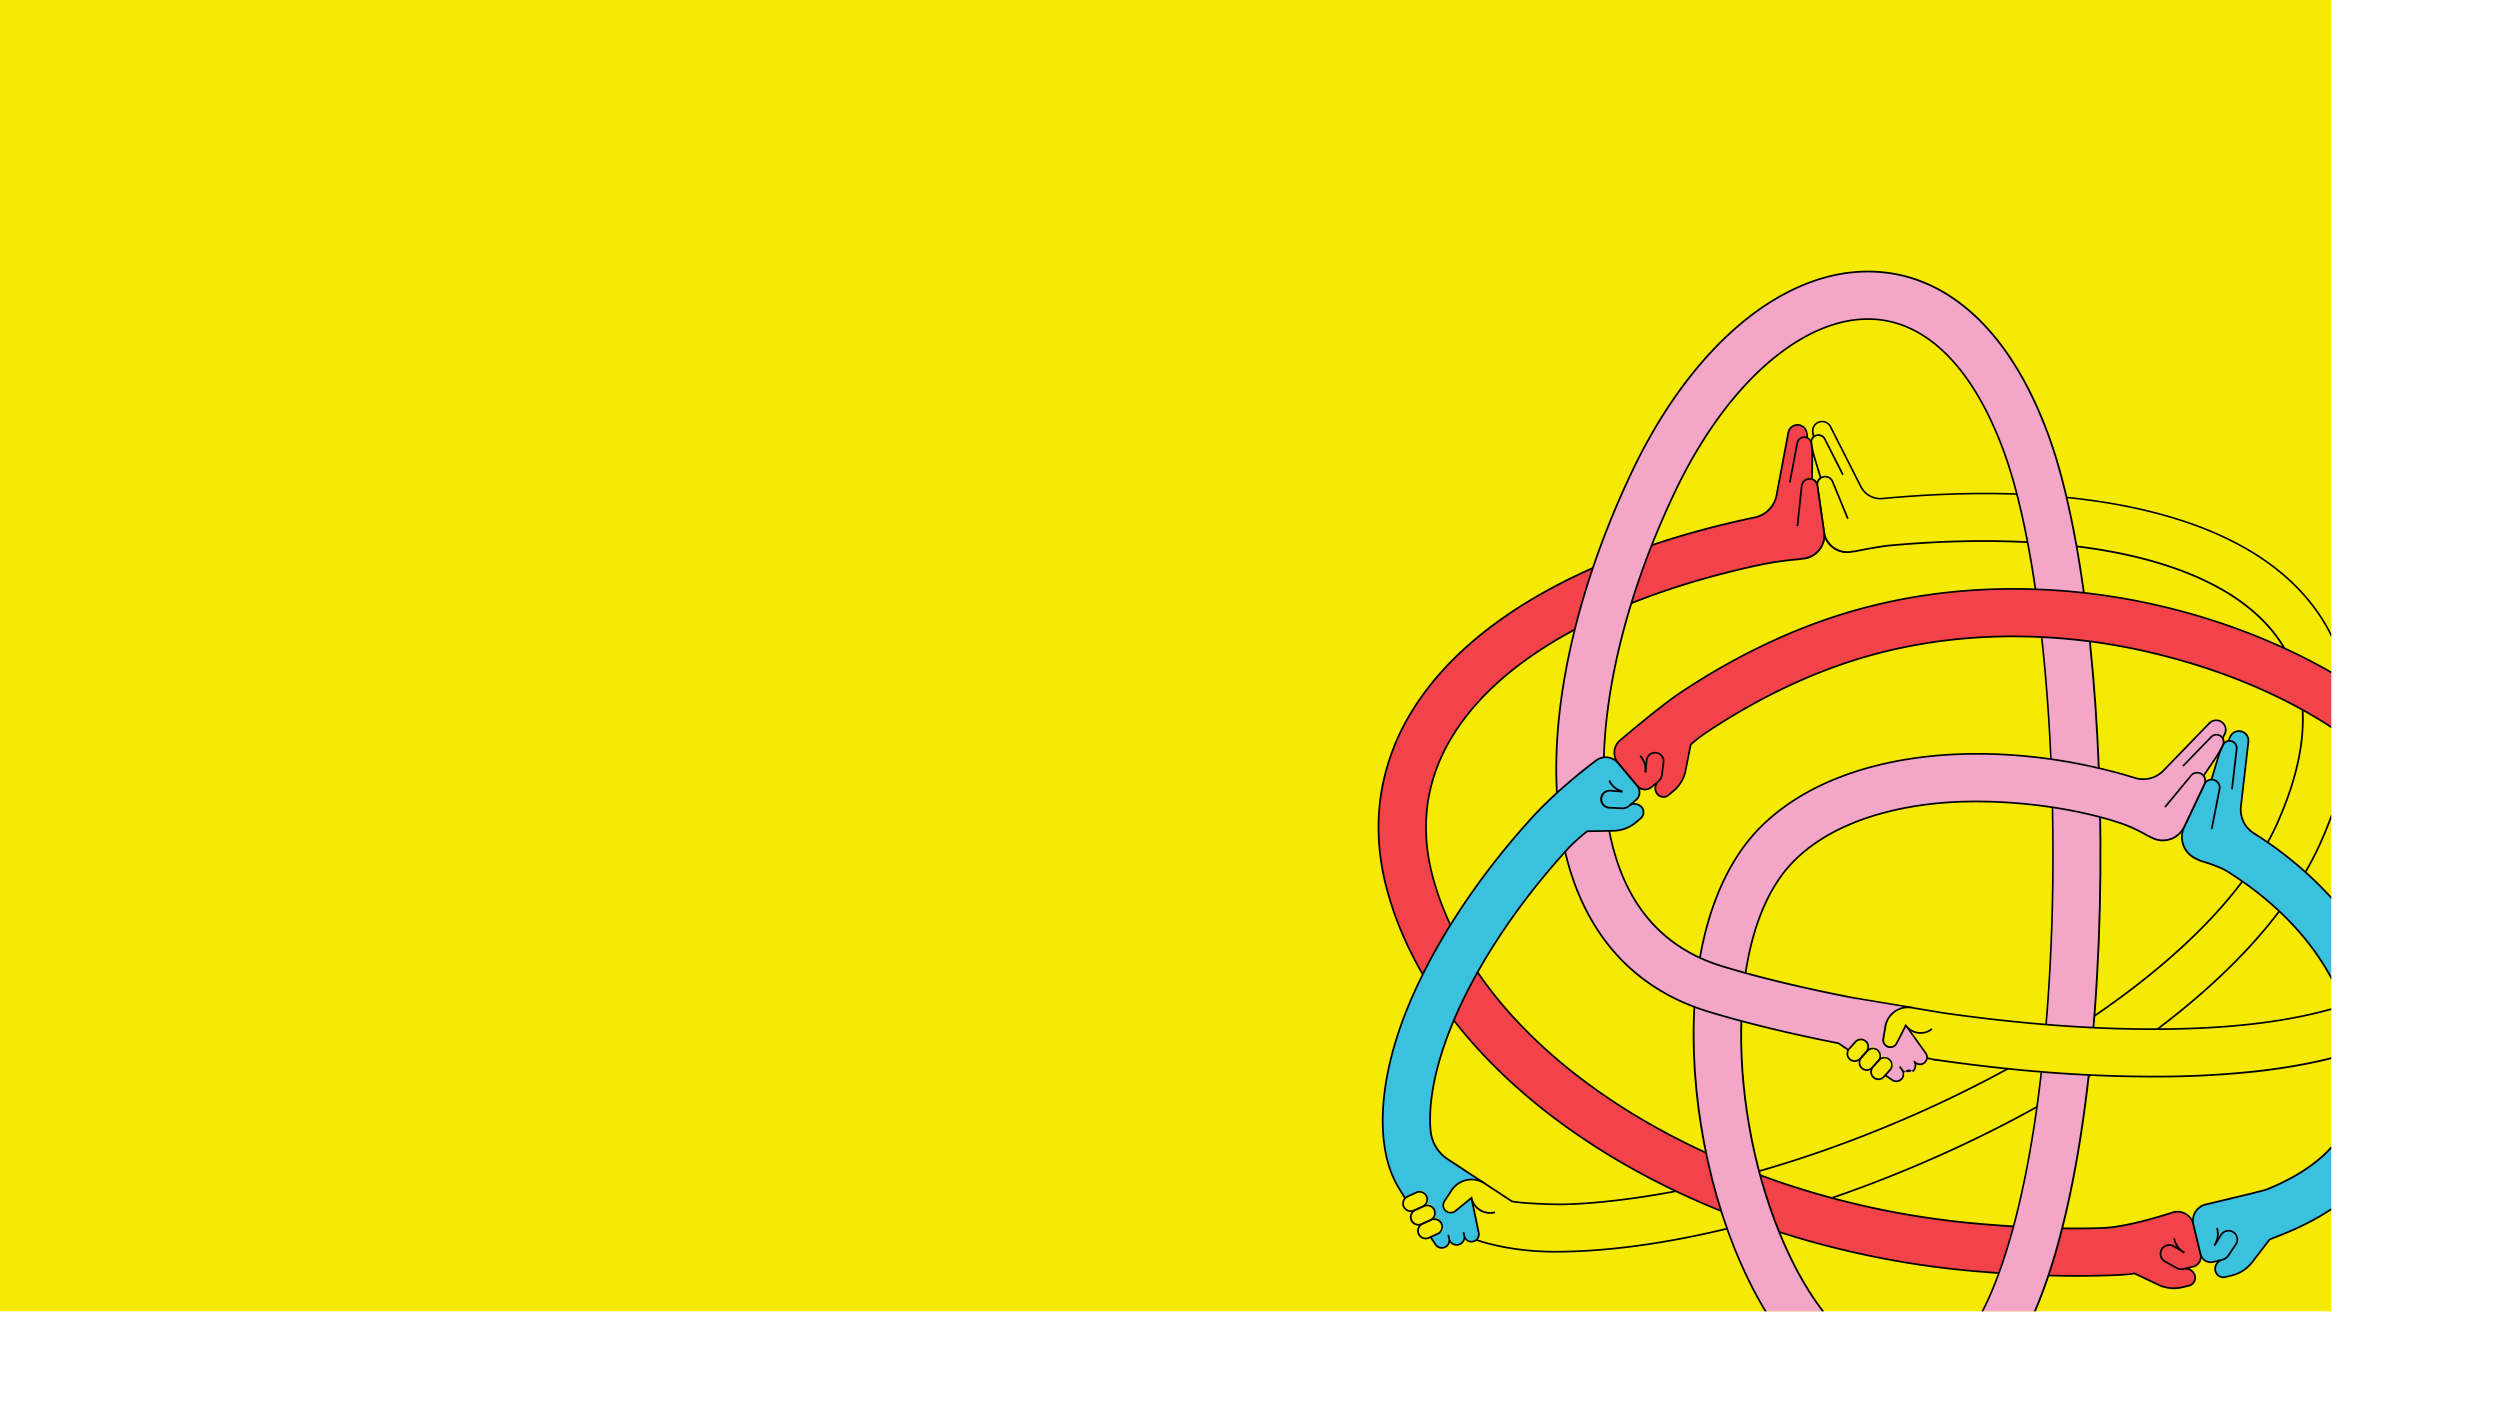 <svg xmlns="http://www.w3.org/2000/svg" xmlns:xlink="http://www.w3.org/1999/xlink" viewBox="0 0 2059 1167"><defs><style>.cls-1{fill:none;}.cls-2{fill:#f6e904;}.cls-3{clip-path:url(#clip-path);}.cls-4{fill:#f14349;}.cls-5{fill:#3ac1de;}.cls-6{fill:#f3a6c8;}</style><clipPath id="clip-path"><rect class="cls-1" width="1920" height="1080"/></clipPath></defs><title>landing_page</title><g id="Camada_2" data-name="Camada 2"><g id="Camada_1-2" data-name="Camada 1"><rect class="cls-2" width="1920" height="1080"/><g class="cls-3"><path class="cls-2" d="M1278.73,991.83c27.09.74,75.73-4.74,120.37-14.65,62.9-13.95,130.1-37,194.35-66.69,66.74-30.83,127.43-67.59,175.51-106.31,52.25-42.08,88.23-84.78,106.94-126.94,27.65-62.3,27.64-113.42,0-151.92-10.78-15-25.92-28.23-45-39.28-19.52-11.32-43.24-20.44-70.51-27.11-55.66-13.6-126.89-16.89-206-9.5-14.33,2-25.87,4.47-25.87,4.47l-4.43.59a19.32,19.32,0,0,1-21.84-16.38L1496.8,400a6.53,6.53,0,0,1,2.73-6.27,6.36,6.36,0,0,1,2.13-1h0a6.46,6.46,0,0,1,2.58-.13l-9.19-28a50.05,50.05,0,0,1-2-8.63h0a7.72,7.72,0,0,1,6.56-8.74h0a7.72,7.72,0,0,1,8,4.15l25,49.33a18.1,18.1,0,0,0,17.92,9.82l.24,0c84.56-7.9,158.21-4.38,218.91,10.46,63.89,15.62,110.31,43.05,138,81.55,17.85,24.84,27.27,53.68,28,85.73s-7.35,67.35-24,104.88c-21.25,47.89-61,95.51-118.15,141.53-50.54,40.69-114,79.2-183.64,111.35-66.75,30.83-136.7,54.82-202.28,69.37-46.5,10.32-89.56,15.55-127.07,15.55-39.06,0-64.53-9.74-64.53-9.74l-11.23-37.42,8.09-5.21,32.25,10.87S1251.64,991.08,1278.73,991.83Z"/><path d="M1280.5,1031.63c-38.74,0-64.54-9.68-64.79-9.78l-.33-.13-11.49-38.29,8.84-5.69,32.58,11s6.84,1.65,33.44,2.39c28.42.78,77.85-5.24,120.19-14.63,62.85-13.94,130-37,194.21-66.65,66.68-30.8,127.32-67.53,175.36-106.21,52.16-42,88.07-84.62,106.73-126.67,27.54-62.06,27.55-112.93,0-151.21-10.73-14.92-25.79-28.07-44.77-39.08-19.46-11.28-43.12-20.37-70.32-27-55.59-13.59-126.74-16.87-205.75-9.49-14.1,2-25.66,4.43-25.77,4.46l-4.49.59a20,20,0,0,1-22.65-17l-5.45-38.12a7.26,7.26,0,0,1,5.39-8,8,8,0,0,1,1.74-.22l-8.86-27a51.68,51.68,0,0,1-2-8.75,8.46,8.46,0,0,1,15.91-5l25,49.33a17.25,17.25,0,0,0,17.2,9.43l.24,0c84.65-7.91,158.38-4.38,219.15,10.47,64.06,15.66,110.62,43.2,138.39,81.83,17.94,25,27.4,53.95,28.14,86.15S1929,655.78,1912.3,693.4c-21.3,48-61.12,95.71-118.36,141.8-50.58,40.73-114.13,79.27-183.78,111.45-66.8,30.85-136.8,54.86-202.43,69.42C1361.18,1026.4,1318.37,1031.63,1280.5,1031.63Zm-63.94-11c3.11,1.12,27.84,9.57,63.94,9.57,37.77,0,80.46-5.23,126.91-15.53,65.54-14.54,135.43-38.51,202.14-69.33,69.54-32.12,133-70.6,183.49-111.26,57-45.94,96.73-93.47,117.94-141.26,16.61-37.42,24.66-72.6,23.93-104.56s-10.1-60.61-27.87-85.33c-27.56-38.35-73.84-65.69-137.56-81.27-60.61-14.82-134.18-18.33-218.66-10.44l-.24,0A18.73,18.73,0,0,1,1531.94,401l-25-49.33a7,7,0,0,0-13.19,4.16,49.83,49.83,0,0,0,2,8.51l9.56,29.15-1.17-.17a5.84,5.84,0,0,0-4.19,1,5.79,5.79,0,0,0-2.42,5.58L1503,438a18.6,18.6,0,0,0,21,15.77l4.44-.59c.06,0,11.67-2.49,25.86-4.47,79.2-7.4,150.51-4.1,206.25,9.52,27.34,6.68,51.12,15.83,70.7,27.18,19.16,11.11,34.38,24.39,45.22,39.49,27.83,38.72,27.86,90.08.1,152.64-18.76,42.26-54.8,85.06-107.14,127.2-48.13,38.76-108.87,75.55-175.66,106.4-64.3,29.71-131.56,52.79-194.5,66.75-42.45,9.42-92,15.45-120.55,14.66-26.86-.74-33.54-2.37-33.81-2.44l-32-10.77-7.34,4.72Z"/><path class="cls-4" d="M1798.58,1045.11l-.22.05a7.75,7.75,0,0,1,9.39,5.72h0a6.67,6.67,0,0,1-4.94,8l-5.35,1.28a30.09,30.09,0,0,1-19.94-2.1l-19.54-9.32a101.33,101.33,0,0,1-11.66,1.21q-17.25.82-35.61.83c-28.19,0-58.2-1.47-89.65-4.39-111.5-10.35-220.59-46.64-307.17-102.17-43.48-27.88-80.19-59.75-109.11-94.71-30.39-36.74-51.38-76-62.38-116.6-7.09-26.21-8.85-52.18-5.22-77.18A184.19,184.19,0,0,1,1163,585.69c45.61-74.37,145.87-131,282.31-159.54l.27-.06a23,23,0,0,0,17.64-18.23l9.65-51.53a7.73,7.73,0,0,1,6.5-6.23h0a7.73,7.73,0,0,1,8.75,6.56h0a50.2,50.2,0,0,1,.48,8.84l-1,29.49a6.39,6.39,0,0,1,2.51-.6h0a6.62,6.62,0,0,1,2.32.33,6.52,6.52,0,0,1,4.37,5.26l5.45,38.12A19.3,19.3,0,0,1,1485.87,460l-4.41.68s-13.27,1-28.19,3.8c-63.09,13.18-117.63,32.44-162.08,57.22-43.43,24.2-75.36,52.63-94.9,84.48-22,35.82-27.39,75-16.14,116.61,9.53,35.2,28,69.49,54.76,101.89,26.34,31.85,60,61,100.09,86.72,81.42,52.22,184.29,86.37,289.68,96.16,38.28,3.55,74.24,5.06,107.1,3.92,22-.77,58.39-13.09,58.39-13.09a13.54,13.54,0,0,1,16.32,10l5.91,24.67a8.53,8.53,0,0,1-6.31,10.29l-7.51,1.8a8.54,8.54,0,0,1-6.18-.87L1783,1039a7.22,7.22,0,0,1-2.47-10.28h0a7.22,7.22,0,0,1,9.76-2.19l8.66,5.24"/><path d="M1790.48,1061.76a30.75,30.75,0,0,1-13.27-3l-19.33-9.21a111.43,111.43,0,0,1-11.51,1.17c-11.47.56-23.46.83-35.66.83-28.17,0-58.36-1.47-89.72-4.39-111.61-10.36-220.81-46.69-307.5-102.28C1270,917,1233.19,885,1204.22,850c-30.45-36.82-51.49-76.14-62.51-116.87-7.13-26.31-8.89-52.37-5.25-77.48a185,185,0,0,1,25.88-70.36c45.72-74.54,146.15-131.31,282.78-159.87l.26-.06a22.28,22.28,0,0,0,17.08-17.65l9.66-51.53a8.45,8.45,0,0,1,16.68.36,51.74,51.74,0,0,1,.49,9l-.94,28.42a7.72,7.72,0,0,1,1.73-.28,7.27,7.27,0,0,1,7.44,6.22L1503,438a20,20,0,0,1-17,22.67l-4.41.67c-.19,0-13.46,1-28.17,3.8-63,13.17-117.47,32.39-161.86,57.14-43.32,24.14-75.15,52.48-94.63,84.23-21.86,35.64-27.26,74.68-16.06,116,9.5,35.1,27.88,69.29,54.62,101.62,26.29,31.79,59.91,60.92,99.92,86.58,81.32,52.15,184.08,86.26,289.36,96,39.72,3.69,75.72,5,107,3.92,21.68-.75,57.82-12.92,58.18-13a14.3,14.3,0,0,1,17.26,10.53l5.91,24.66a9.27,9.27,0,0,1-6.85,11.16l-3.08.74a8.7,8.7,0,0,1,1.44.7,8.43,8.43,0,0,1,3.83,5.27,7.4,7.4,0,0,1-5.47,8.91l-5.35,1.28A30.32,30.32,0,0,1,1790.48,1061.76Zm-32.4-13.72,19.75,9.42a29.45,29.45,0,0,0,19.47,2l5.35-1.29a5.94,5.94,0,0,0,4.39-7.17,7,7,0,0,0-8.25-5.25h0a9.21,9.21,0,0,1-6.7-.94l-9.36-5.27a7.93,7.93,0,0,1-2.72-11.31,7.91,7.91,0,0,1,10.73-2.41l8.66,5.24-.75,1.24-8.66-5.24a6.48,6.48,0,0,0-8.78,2,6.5,6.5,0,0,0,2.23,9.25l9.36,5.27a7.73,7.73,0,0,0,5.43.84h0l.29-.06,7.44-1.79a7.82,7.82,0,0,0,5.78-9.41l-5.91-24.67a12.83,12.83,0,0,0-15.45-9.47c-.3.1-36.64,12.34-58.53,13.1-31.35,1.09-67.42-.23-107.2-3.92-105.5-9.8-208.49-44-290-96.27-40.14-25.74-73.87-55-100.26-86.86-26.87-32.49-45.34-66.87-54.9-102.17-11.3-41.76-5.85-81.19,16.23-117.17,19.6-32,51.62-60.48,95.15-84.75,44.53-24.81,99.13-44.09,162.29-57.29,14.81-2.78,28.15-3.8,28.28-3.81l4.36-.68a18.57,18.57,0,0,0,15.78-21l-5.45-38.12a5.75,5.75,0,0,0-3.89-4.67,6,6,0,0,0-2.06-.3,5.76,5.76,0,0,0-2.24.54l-1.07.49,1-30.67a49.74,49.74,0,0,0-.47-8.71,7,7,0,0,0-13.83-.31L1463.89,408a23.74,23.74,0,0,1-18.19,18.81l-.28.06c-136.24,28.47-236.33,85-281.84,159.21a183.3,183.3,0,0,0-25.68,69.81c-3.62,24.91-1.87,50.78,5.2,76.89,11,40.53,31.91,79.67,62.24,116.33,28.87,34.9,65.52,66.72,108.94,94.56,86.49,55.47,195.46,91.72,306.85,102.06,31.31,2.91,61.45,4.39,89.58,4.39,12.18,0,24.15-.28,35.58-.83a100.88,100.88,0,0,0,11.56-1.2Z"/><polyline class="cls-2" points="1595.15 872.93 1587.22 871.53 1562.25 844.73 1567.33 837.04 1591.41 841.04"/><polygon points="1595.02 873.64 1586.86 872.2 1561.33 844.81 1566.98 836.25 1591.53 840.33 1591.29 841.76 1567.67 837.83 1563.17 844.65 1587.59 870.86 1595.27 872.22 1595.02 873.64"/><line class="cls-5" x1="2006.13" y1="620.18" x2="1998.29" y2="612.26"/><rect x="2001.49" y="610.65" width="1.45" height="11.14" transform="translate(145.01 1585.45) rotate(-44.67)"/><path class="cls-4" d="M1790.62,1019.87s.48,7.09,8.37,11.87"/><path d="M1798.61,1032.36c-8.12-4.92-8.69-12.14-8.71-12.44l1.44-.1c0,.07.57,6.79,8,11.3Z"/><path class="cls-5" d="M1834.39,717.66c46.45,29.24,79.44,67,95.39,109.15,28.48,75.32,8.34,124-63.4,153l-12.39,3.2-37.48,9a13.54,13.54,0,0,0-10,16.32l5.91,24.67a8.54,8.54,0,0,0,10.29,6.31l7.73-1.86a7.77,7.77,0,0,0-5.77,9.37h0a6.67,6.67,0,0,0,8,4.93l5.35-1.28a30.16,30.16,0,0,0,16.83-10.91l14.33-18.74,11.88-4.75c46.3-18.77,77-46.19,91.17-81.5,13.71-34.1,11.73-75-5.9-121.61-26.64-69-84.47-110.85-109.95-126.6a23,23,0,0,1-10.76-22.2l6.15-53.35a7.83,7.83,0,0,0-4.42-8h0a7.83,7.83,0,0,0-10.41,3.72h0a51.67,51.67,0,0,0-3.11,8.4l-16.42,59.91"/><path d="M1831.14,1052.68a7.43,7.43,0,0,1-7.2-5.68,8.45,8.45,0,0,1,1-6.43,8.69,8.69,0,0,1,1-1.27l-3.08.73a9.26,9.26,0,0,1-11.16-6.84l-5.91-24.67a14.28,14.28,0,0,1,10.55-17.19l37.48-9,12.38-3.21c71.2-28.87,91.22-77.2,62.9-152.07-15.9-42-48.78-79.64-95.1-108.8l.77-1.22c46.59,29.32,79.68,67.19,95.68,109.51,28.66,75.77,8.39,124.69-63.79,154l-12.49,3.23-37.5,9a12.82,12.82,0,0,0-9.47,15.45l5.91,24.66a7.82,7.82,0,0,0,9.41,5.78l7.65-1.84.09,0,.33,1.41h0l-.06,0a7,7,0,0,0-5.17,8.47,6,6,0,0,0,7.17,4.4l5.35-1.29a29.47,29.47,0,0,0,16.43-10.64l14.44-18.9,12.07-4.83c46.1-18.69,76.65-46,90.77-81.09,13.64-33.92,11.66-74.66-5.9-121.09C1938.91,743.94,1880.07,701.87,1856,687a23.82,23.82,0,0,1-11.1-22.89l6.15-53.35a7.09,7.09,0,0,0-13.45-3.85,50.8,50.8,0,0,0-3.07,8.28l-16.42,59.91-1.4-.38,16.42-59.91a51.56,51.56,0,0,1,3.16-8.52,8.54,8.54,0,0,1,11.37-4.06,8.54,8.54,0,0,1,4.83,8.7l-6.15,53.35a22.37,22.37,0,0,0,10.42,21.49c24.18,15,83.32,57.25,110.25,127,17.69,46.78,19.67,87.87,5.89,122.14-14.27,35.49-45.08,63-91.57,81.9l-11.7,4.68L1855.44,1040a30.88,30.88,0,0,1-17.23,11.17l-5.35,1.28A7.29,7.29,0,0,1,1831.14,1052.68Z"/><path class="cls-5" d="M1838.3,650.06l3.83-33.27a5.94,5.94,0,0,0-3.36-6h0a5.94,5.94,0,0,0-7.91,2.83h0a80.14,80.14,0,0,0-4.4,11.48l-20.11,67.32"/><path d="M1807.05,692.57l-1.39-.41,20.1-67.32a82.77,82.77,0,0,1,4.44-11.58,6.67,6.67,0,0,1,12.65,3.62L1839,650.14l-1.44-.16,3.83-33.27a5.22,5.22,0,0,0-9.9-2.83,80.67,80.67,0,0,0-4.36,11.38Z"/><path class="cls-5" d="M1821.54,682.86l6.47-32.94a6.6,6.6,0,0,0-4.29-7.49h0a6.59,6.59,0,0,0-8.14,3.4L1798.92,681a19.52,19.52,0,0,0,9.28,26l4.09,1.94s15.17,4.36,22.1,8.72"/><path d="M1834,718.27c-6.76-4.25-21.76-8.59-21.91-8.64l-.11,0-4.09-1.93a20.28,20.28,0,0,1-9.63-27l16.67-35.18a7.32,7.32,0,0,1,13.79,4.54L1822.25,683l-1.42-.28,6.47-32.94a5.87,5.87,0,0,0-11.07-3.64l-16.66,35.18a18.83,18.83,0,0,0,8.94,25l4,1.91c1.17.34,15.43,4.51,22.22,8.79Z"/><path class="cls-5" d="M1825.86,1011.43s2.79,6.54-2.08,14.37"/><path d="M1824.4,1026.18l-1.23-.76c4.59-7.4,2-13.65,2-13.71l1.33-.57C1826.65,1011.42,1829.41,1018.12,1824.4,1026.18Z"/><path class="cls-5" d="M1830.2,1037.53a8.52,8.52,0,0,0,5.12-3.57l6-8.94a7.23,7.23,0,0,0-2.45-10.29h0a7.22,7.22,0,0,0-9.69,2.47l-5.35,8.6"/><path d="M1830.37,1038.23l-.34-1.4a7.78,7.78,0,0,0,4.69-3.27l6-8.94a6.5,6.5,0,1,0-10.93-7l-5.34,8.59-1.23-.76,5.34-8.6a7.95,7.95,0,1,1,13.36,8.6l-5.95,8.94A9.21,9.21,0,0,1,1830.37,1038.23Z"/><path class="cls-2" d="M1517.85,391.09l-15-29.54a5.88,5.88,0,0,0-6.08-3.16h0a5.88,5.88,0,0,0-5,6.65h0a78.85,78.85,0,0,0,2.63,11.87l20.14,66.51"/><path d="M1513.89,443.63l-20.14-66.51a80.61,80.61,0,0,1-2.66-12,6.6,6.6,0,0,1,12.42-3.92l15,29.54-1.29.65-15-29.54a5.16,5.16,0,0,0-9.7,3.07,80.46,80.46,0,0,0,2.61,11.76l20.15,66.51Z"/><path class="cls-2" d="M1521.92,427.29l-12.63-30.7a6.52,6.52,0,0,0-5-4,6.46,6.46,0,0,0-2.58.13h0a6.36,6.36,0,0,0-2.13,1,6.53,6.53,0,0,0-2.73,6.27l5.45,38.12a19.32,19.32,0,0,0,21.84,16.38"/><path d="M1521.35,455.41a20.05,20.05,0,0,1-19.81-17.2l-5.45-38.12a7.26,7.26,0,0,1,5.39-8,7.28,7.28,0,0,1,8.48,4.27L1522.59,427l-1.34.55-12.63-30.71a5.81,5.81,0,0,0-4.49-3.52,5.84,5.84,0,0,0-4.19,1,5.79,5.79,0,0,0-2.42,5.58L1503,438a18.6,18.6,0,0,0,21,15.77l.21,1.43A19.73,19.73,0,0,1,1521.35,455.41Z"/><path class="cls-4" d="M1474.1,397.34l6.11-32.55a5.9,5.9,0,0,1,5-4.74h0a5.88,5.88,0,0,1,6.65,5h0a80.69,80.69,0,0,1,.8,12.13l-.71,69.49"/><path d="M1492.63,446.67h-1.45l.7-69.49a79.37,79.37,0,0,0-.79-12,5.16,5.16,0,0,0-5.83-4.37,5.15,5.15,0,0,0-4.34,4.15l-6.11,32.55-1.42-.26,6.11-32.56a6.6,6.6,0,0,1,13,.29,80.85,80.85,0,0,1,.81,12.24Z"/><path class="cls-4" d="M1485.87,460a19.3,19.3,0,0,0,16.38-21.84L1496.8,400a6.52,6.52,0,0,0-4.37-5.26,6.62,6.62,0,0,0-2.32-.33h0a6.39,6.39,0,0,0-2.51.6,6.53,6.53,0,0,0-3.74,5.22l-3.52,33"/><path d="M1486,460.67l-.21-1.44a18.57,18.57,0,0,0,15.77-21l-5.45-38.12a5.75,5.75,0,0,0-3.89-4.67,6,6,0,0,0-2.06-.3,5.76,5.76,0,0,0-2.24.54,5.84,5.84,0,0,0-3.32,4.64l-3.52,33-1.44-.15,3.52-33a7.25,7.25,0,0,1,14.38-.26L1503,438a20,20,0,0,1-17,22.67Z"/><path class="cls-6" d="M1721.16,528.34q-1.14-10.86-2.43-21.34l-39.61-2.11c9,70.78,13.2,155.13,11.17,240.9-3.84,162.24-29,293.41-67.3,350.89-13,19.54-27,29.77-41.39,30.42-1,.05-2,.07-3,.07-40.65,0-80.26-37.11-109.07-102.43-23.34-52.93-36.29-117.45-35.52-177q.16-13,1.2-25.29l-38.08-12.92c-8.39,75.56,6.65,163.07,36.62,231,16.74,38,37.11,68.15,60.54,89.75,25.61,23.62,54.65,36,84.28,36,1.6,0,3.19,0,4.79-.11,27.58-1.24,51.86-17.32,72.17-47.8,22.83-34.27,40.93-87.29,53.79-157.57,11.27-61.58,18.21-135.6,20.07-214.08C1731.16,671.9,1728.31,596.39,1721.16,528.34Z"/><path d="M1578.57,1167c-29.78,0-59.1-12.52-84.77-36.19-23.51-21.68-43.93-52-60.71-90-14.95-33.9-26.27-72.92-32.75-112.84-6.64-40.93-8-81.93-3.93-118.56l.1-.89L1436,821.92l0,.56c-.69,8.25-1.09,16.74-1.2,25.24-.76,59.48,12.16,123.89,35.47,176.73,28.58,64.82,68.09,102,108.4,102,1,0,2,0,3-.07,14.2-.64,27.93-10.77,40.81-30.1,38.23-57.37,63.35-188.4,67.19-350.5,2-83.48-2-169-11.17-240.8l-.11-.86,41.09,2.19.07.6c.87,7.11,1.68,14.29,2.43,21.36,7.15,68.07,10,143.61,8.23,218.47-1.86,78.51-8.8,152.57-20.07,214.19-12.88,70.38-31,123.48-53.91,157.84-20.45,30.68-44.92,46.87-72.74,48.12C1581.8,1167,1580.17,1167,1578.57,1167ZM1397.75,810.48c-7.87,72.62,6.15,160.56,36.67,229.75,16.69,37.86,37,68,60.36,89.51,25.4,23.43,54.38,35.81,83.79,35.81,1.58,0,3.18,0,4.76-.1,27.33-1.23,51.42-17.21,71.6-47.48,22.78-34.19,40.84-87.12,53.68-157.3,11.26-61.54,18.19-135.53,20.05-214,1.77-74.79-1.07-150.27-8.22-218.28-.72-6.86-1.51-13.83-2.35-20.73l-38.15-2c9.11,71.69,13,156.93,11.07,240.15-3.84,162.37-29,293.68-67.42,351.27-13.16,19.74-27.27,30.08-42,30.75-1,0-2,.06-3,.06-40.91,0-80.9-37.49-109.73-102.85-23.38-53-36.35-117.66-35.59-177.34.11-8.34.5-16.67,1.16-24.77Z"/><path class="cls-6" d="M1768.84,688.36A116.62,116.62,0,0,0,1746.67,678c-44.17-14.85-106.1-21.45-154.61-16.09-49.61,5.49-89.18,21.74-114.42,47-23.52,23.53-38.26,63.29-42.43,113.48l-38.08-12.92c5.74-51.68,22.44-97.78,52.84-128.2,31.6-31.63,79.25-51.76,137.79-58.24,53.71-5.93,114.23.31,170.41,17.58h0a23,23,0,0,0,23.6-5.86l37.94-39.14a7.83,7.83,0,0,1,9-1.62h0a7.82,7.82,0,0,1,3.72,10.41h0a51,51,0,0,1-4.53,7.72l-35.94,50.67"/><path d="M1435.85,823.41,1396.34,810l.07-.58c6.17-55.6,24.52-100.08,53-128.63,31.72-31.74,79.52-51.95,138.22-58.45,53.81-5.94,114.43.31,170.7,17.61a22.41,22.41,0,0,0,22.88-5.68l37.93-39.13a8.54,8.54,0,0,1,13.85,9.6,51.58,51.58,0,0,1-4.59,7.83l-35.94,50.67-1.18-.84,35.94-50.66a50.59,50.59,0,0,0,4.46-7.62,7.09,7.09,0,0,0-11.5-8l-37.94,39.13a23.87,23.87,0,0,1-24.35,6.05c-56.07-17.24-116.49-23.47-170.1-17.55-58.37,6.46-105.87,26.52-137.35,58C1422.29,710,1404.11,754,1397.91,809l36.65,12.44c4.34-50.41,19-89.47,42.57-113,25.36-25.39,65.08-41.71,114.85-47.22,48.15-5.32,110.41,1.16,154.92,16.12a119.42,119.42,0,0,1,22.33,10.42l-.78,1.22a117.46,117.46,0,0,0-22-10.27c-44.33-14.9-106.34-21.35-154.3-16.05-49.44,5.47-88.86,21.65-114,46.8-23.42,23.44-38,62.52-42.22,113Z"/><path class="cls-6" d="M1797.91,630.93l23.31-24a5.94,5.94,0,0,1,6.81-1.23h0a5.94,5.94,0,0,1,2.83,7.91h0a81,81,0,0,1-6.09,10.68l-39.35,58.2"/><path d="M1786,682.86l-1.2-.81,39.35-58.21a79.51,79.51,0,0,0,6-10.58,5.22,5.22,0,0,0-8.46-5.87l-23.31,24.05-1-1,23.31-24a6.66,6.66,0,0,1,10.81,7.49,80.63,80.63,0,0,1-6.14,10.77Z"/><path class="cls-6" d="M1768.84,688.36l4.09,1.94a19.52,19.52,0,0,0,26-9.29l16.66-35.18a6.6,6.6,0,0,0-2.52-8.45h0a6.59,6.59,0,0,0-8.52,1.43l-21.38,25.88"/><path d="M1781.27,692.91a20.2,20.2,0,0,1-8.65-2l-4.09-1.94.62-1.3,4.09,1.93a18.79,18.79,0,0,0,25-8.94l16.67-35.18a5.87,5.87,0,0,0-9.83-6.25l-21.38,25.88-1.12-.93L1804,638.35a7.31,7.31,0,0,1,12.25,7.79l-16.66,35.18a20.09,20.09,0,0,1-11.48,10.4A20.41,20.41,0,0,1,1781.27,692.91Z"/><path class="cls-6" d="M1687.29,358.9c-15.53-42.5-35.91-75.71-60.58-98.7-24.46-22.8-52.25-35.06-82.62-36.44-36.95-1.68-75.37,13.34-111.08,43.44-34.43,29-65.39,71.39-89.53,122.53-29.65,62.8-49.59,127.19-57.67,186.21-4.23,30.92-5.17,60.18-2.82,87,2.51,28.54,8.8,54.4,18.68,76.85s23.47,41.7,40.34,57.12c17.76,16.22,39.26,28.32,63.9,36,29.31,9.08,67.54,18.39,108.31,26.41l44.22,30.26a5.82,5.82,0,0,0,6.72,0l.12-.09a5.81,5.81,0,0,0,1.35-8.1l-2-2.82,1.89,2.64a6.11,6.11,0,0,0,9.94-7.11l.13.17a5.81,5.81,0,0,0,9.45-6.76l-21.81-30.52,9.82-7.17-45.64-7.59.4.11c-42.09-8.06-81.62-17.57-111.31-26.76-37.3-11.55-64.23-35.6-80-71.48-16.18-36.77-20.65-86.14-12.9-142.76,7.54-55.13,26.31-115.58,54.28-174.81,21.76-46.1,49.21-83.91,79.38-109.33,28-23.65,57.13-35.5,84.09-34.27,20.84.94,40.26,9.68,57.74,26,20.12,18.76,37.12,46.86,50.51,83.52,12,32.77,21.68,78.75,28.56,132.57l39.61,2.11C1711.3,446,1700.52,395.12,1687.29,358.9Z"/><path d="M1561.78,891.28a6.57,6.57,0,0,1-3.76-1.19l-44.08-30.17c-40.67-8-79.11-17.37-108.24-26.4-24.75-7.66-46.34-19.81-64.18-36.11-16.94-15.48-30.57-34.78-40.51-57.36s-16.22-48.46-18.74-77.08c-2.36-26.84-1.41-56.16,2.83-87.13,8.08-59.09,28-123.56,57.72-186.42,24.19-51.23,55.22-93.69,89.72-122.78,35.85-30.21,74.44-45.29,111.58-43.6,30.55,1.39,58.5,13.71,83.08,36.63,24.76,23.07,45.2,56.37,60.77,99,13.17,36.07,24.06,87.33,31.48,148.26l.11.86-41.08-2.19-.08-.6c-7-54.68-16.86-100.47-28.52-132.41-13.35-36.55-30.29-64.56-50.33-83.24-17.34-16.17-36.61-24.84-57.27-25.78-26.77-1.22-55.69,10.57-83.6,34.1-30.08,25.36-57.47,63.08-79.19,109.09-27.94,59.17-46.69,119.54-54.21,174.6-7.73,56.49-3.29,105.72,12.84,142.37,15.71,35.68,42.48,59.59,79.57,71.08,29.57,9.15,68.91,18.61,110.81,26.65v0l47.34,7.88-10.63,7.76L1586.61,867a6.53,6.53,0,0,1-6.39,10.24,6.16,6.16,0,0,1-2-.67,6.88,6.88,0,0,1-2.7,6.49,3.85,3.85,0,0,0-7.19,2.69,6.44,6.44,0,0,1-2.64,4.24l-.12.09A6.5,6.5,0,0,1,1561.78,891.28Zm-23.29-666.92c-35.06,0-71.24,14.92-105,43.39-34.35,29-65.25,71.24-89.35,122.29-29.62,62.73-49.54,127.05-57.6,186-4.22,30.86-5.17,60.07-2.82,86.8,2.51,28.47,8.77,54.25,18.62,76.62s23.38,41.54,40.17,56.88c17.67,16.16,39.08,28.2,63.63,35.8,29.12,9,67.56,18.39,108.23,26.39l.15,0,44.33,30.34a5.11,5.11,0,0,0,5.9,0l.12-.09a5.08,5.08,0,0,0,1.18-7.09l-2-2.82,1.18-.84,1.89,2.63a5.28,5.28,0,0,0,3.54,2.19,5.35,5.35,0,0,0,4-1,5.41,5.41,0,0,0,1.19-7.47l1.17-.84,0,0,.1.14a5.09,5.09,0,0,0,3.31,2.07,5.09,5.09,0,0,0,5-8l-22.23-31.1,9-6.58-43.55-7.25V823c-42.11-8.07-81.67-17.58-111.38-26.78-37.52-11.62-64.59-35.8-80.47-71.88-16.24-36.89-20.72-86.39-13-143.15,7.55-55.2,26.34-115.72,54.34-175,21.81-46.19,49.33-84.08,79.57-109.58,28.19-23.76,57.45-35.67,84.6-34.44,21,1,40.58,9.76,58.19,26.17,20.21,18.84,37.27,47,50.7,83.8,11.66,31.93,21.52,77.61,28.52,132.13l38.15,2c-7.41-60.44-18.23-111.29-31.3-147.08-15.49-42.39-35.8-75.51-60.39-98.43-24.33-22.67-52-34.86-82.16-36.24C1542.21,224.4,1540.35,224.36,1538.49,224.36Z"/><path class="cls-4" d="M1999.76,613.8c-50.91-51.34-129.57-92.75-215.82-113.63a532.73,532.73,0,0,0-138.77-15c-50.05,1.28-98.28,9.95-143.34,25.77-41.12,14.44-81.91,35.24-121.24,61.84-20.44,14.72-46.3,37-46.3,37a13.16,13.16,0,0,0-1.68,18.54l15.8,18.93a8.28,8.28,0,0,0,11.68,1l5.77-4.81.16-.14h0a7.54,7.54,0,0,0-1,10.64h0a6.5,6.5,0,0,0,9.14.83l4.11-3.43a29.23,29.23,0,0,0,9.94-16.76l4.23-21.38a115.7,115.7,0,0,1,10-8.11c36.56-24.71,74.34-44,112.29-57.33,41.21-14.47,85.42-22.4,131.38-23.57a493.86,493.86,0,0,1,128.58,13.95c79.4,19.22,148.4,53.94,194.35,100.28l3.88,5.31,5.09,7.5,27.1,9.74,3.88-37.87-9.28-9.34"/><path d="M2005.79,662l-28.2-10.13-5.22-7.69-3.83-5.25c-44.71-45.06-113.59-80.59-194-100A492.9,492.9,0,0,0,1646.18,525c-45.89,1.17-90,9.09-131.16,23.53-37.89,13.31-75.61,32.57-112.12,57.25a122.81,122.81,0,0,0-9.79,7.88l-4.18,21.15a30.11,30.11,0,0,1-10.19,17.18l-4.11,3.42a7.2,7.2,0,0,1-10.15-.91,8.19,8.19,0,0,1-1.88-6.06,8.08,8.08,0,0,1,.26-1.47l-2.31,1.93a9,9,0,0,1-12.7-1.15l-15.79-18.93a13.89,13.89,0,0,1,1.76-19.55c.25-.22,26.12-22.5,46.35-37.07,39.4-26.64,80.24-47.47,121.42-61.93,45.13-15.85,93.43-24.53,143.56-25.81a533.76,533.76,0,0,1,139,15.06c86.37,20.9,165.16,62.39,216.16,113.82l9.53,9.58Zm-27.26-11.33,26,9.34,3.75-36.6-9-9.1c-50.82-51.25-129.36-92.59-215.48-113.43a531.71,531.71,0,0,0-138.58-15c-50,1.27-98.13,9.92-143.12,25.73C1461,526,1420.28,546.78,1381,573.34c-20.16,14.52-46,36.76-46.24,37a12.45,12.45,0,0,0-1.59,17.53L1349,646.77a7.59,7.59,0,0,0,10.67,1l5.71-4.77.22-.19.93,1.11-.2.17a6.83,6.83,0,0,0-.7,9.46,5.76,5.76,0,0,0,8.12.73l4.1-3.42a28.63,28.63,0,0,0,9.7-16.35l4.27-21.61.17-.16a119.72,119.72,0,0,1,10.12-8.16c36.63-24.77,74.46-44.09,112.47-57.43,41.28-14.5,85.56-22.44,131.6-23.62a494.42,494.42,0,0,1,128.77,14c80.66,19.52,149.8,55.2,194.7,100.47l.07.08,3.87,5.31Z"/><path class="cls-4" d="M1365.86,643.48a8.34,8.34,0,0,0,2.91-5.32l1.32-10.35a7,7,0,0,0-6.57-7.9h0a7,7,0,0,0-7.38,6.34l-.94,9.79"/><path d="M1366.32,644l-.93-1.11a7.57,7.57,0,0,0,2.66-4.86l1.32-10.35a6.29,6.29,0,0,0-5.89-7.09,6.29,6.29,0,0,0-6.62,5.69l-.94,9.79-1.44-.14.94-9.79a7.74,7.74,0,1,1,15.39,1.72l-1.32,10.36A9,9,0,0,1,1366.32,644Z"/><path class="cls-4" d="M1350.81,622.62s5.25,4.49,4.39,13.42"/><path d="M1355.92,636.11l-1.44-.14c.81-8.41-4.1-12.75-4.15-12.8l1-1.1C1351.5,622.27,1356.8,626.91,1355.92,636.11Z"/><path class="cls-2" d="M1591.18,847.39l-.62.44a14.94,14.94,0,0,1-21-3.38h0l-7.5,14.74a5.87,5.87,0,0,1-6.2,3.12h0a5.87,5.87,0,0,1-4.82-6.75l1.69-10.2a18.92,18.92,0,0,1,4.89-9.85h0a18.86,18.86,0,0,1,16.8-5.65l25.34,4.22,4.65.67c120.47,16.87,202.37,14.06,250.27,8.61,41.14-4.69,75.28-13.28,101.48-25.53,27.08-12.67,45.68-29.34,55.28-49.57,10.18-21.44,10.28-44.89.28-69.69l-25.92-35.7,12.17,2.2,7.15-37.46a5.91,5.91,0,0,1,6.91-4.69h0a5.91,5.91,0,0,1,4.7,6.91l-.59,3.06.55-2.85a6.21,6.21,0,0,1,7.17-5h0a6.22,6.22,0,0,1,5,7.29l-.62,3.23.66-3.45a5.9,5.9,0,0,1,6.91-4.7l.14,0a5.91,5.91,0,0,1,4.73,4.93l7.26,51.53c14.06,34.86,13.64,69.81-1.21,101.1-25.25,53.17-88.39,85.86-187.66,97.17a761.66,761.66,0,0,1-85.74,4.45c-48.29,0-107.39-3.32-182.39-14.3"/><path d="M1773.42,887.39c-57,0-116.71-4.68-182.49-14.31l.21-1.44c65.7,9.62,125.33,14.3,182.28,14.3a764.34,764.34,0,0,0,85.66-4.45c99-11.28,162-43.83,187.08-96.76,14.77-31.1,15.18-65.86,1.2-100.52l0-.17-7.26-51.52a5.2,5.2,0,0,0-4.16-4.33l-.14,0a5.2,5.2,0,0,0-6.06,4.12l-.66,3.46-1.42-.27.61-3.24a5.49,5.49,0,0,0-10.78-2.06l-.55,2.85-1.42-.27.59-3a5.19,5.19,0,1,0-10.19-2l-7.29,38.16-11.09-2,24.94,34.4c10.08,25,10,48.64-.3,70.27-9.67,20.38-28.39,37.18-55.63,49.91-26.26,12.29-60.48,20.9-101.7,25.59-47.54,5.42-129.58,8.32-250.45-8.6l-4.65-.67-25.36-4.22a18.11,18.11,0,0,0-20.85,14.9l-1.7,10.2a5.15,5.15,0,0,0,9.66,3.18l8-15.8.69,1a14.23,14.23,0,0,0,19.94,3.22l.61-.45.85,1.17-.61.45a15.68,15.68,0,0,1-21.25-2.62l-7,13.71a6.59,6.59,0,0,1-12.38-4.07l1.7-10.2a19.58,19.58,0,0,1,22.51-16.09l25.35,4.22,4.63.67c120.72,16.9,202.63,14,250.09,8.6,41.06-4.68,75.13-13.25,101.25-25.47,26.93-12.59,45.41-29.15,54.94-49.22,10.08-21.23,10.18-44.45.29-69l-26.92-37.08,13.23,2.39,7-36.75a6.64,6.64,0,0,1,12.91-.53,6.93,6.93,0,0,1,11.18.31,6.74,6.74,0,0,1,1,2,6.64,6.64,0,0,1,6.53-2.51l.15,0a6.63,6.63,0,0,1,5.31,5.54l7.25,51.44c14.1,35,13.66,70.15-1.27,101.6-25.36,53.41-88.69,86.24-188.23,97.58A764.67,764.67,0,0,1,1773.42,887.39Z"/><path class="cls-4" d="M1971,640.84l14.68,21.61a19.15,19.15,0,0,0,15.93,8.39h0a19.15,19.15,0,0,0,10.67-3.31l8.7-5.9a6,6,0,0,0,1.58-8.29h0a6,6,0,0,0-6.64-2.37l-16.11,4.82h0a15.19,15.19,0,0,0-12.2-17.79l-.76-.14"/><path d="M2001.5,671.56a19.85,19.85,0,0,1-16.44-8.7l-14.68-21.61,1.2-.81,14.67,21.6a18.43,18.43,0,0,0,25.61,4.89l8.69-5.9a5.24,5.24,0,0,0-4.45-9.36l-17.24,5.15.22-1.17a14.46,14.46,0,0,0-11.62-16.94l-.76-.13.26-1.43.76.14a15.92,15.92,0,0,1,13,17.48l15-4.49a6.69,6.69,0,0,1,5.68,11.94l-8.7,5.91a19.73,19.73,0,0,1-11.08,3.43Z"/><rect class="cls-4" x="2036.49" y="660.43" width="12.28" height="20.07" rx="3.1" transform="matrix(-0.03, -1, 1, -0.03, 1442.44, 2734.84)"/><path d="M2038.73,677.46a6.86,6.86,0,0,1-.23-13.72l7.78-.27a6.87,6.87,0,0,1,7.1,6.63h0a6.87,6.87,0,0,1-6.63,7.09l-7.78.27Zm7.79-12.55h-.19l-7.78.26a5.42,5.42,0,0,0,.37,10.83l7.78-.26a5.42,5.42,0,0,0-.18-10.84Z"/><rect class="cls-4" x="2034.93" y="647.94" width="12.28" height="20.07" rx="3.1" transform="translate(1453.31 2720.36) rotate(-91.96)"/><path d="M2037.17,665a6.87,6.87,0,0,1-.23-13.73l7.78-.26a6.86,6.86,0,1,1,.47,13.72l-7.78.27Zm7.79-12.55h-.19l-7.78.27a5.42,5.42,0,0,0,.37,10.83l7.78-.27a5.4,5.4,0,0,0,5.23-5.6h0a5.41,5.41,0,0,0-5.41-5.23Z"/><rect class="cls-4" x="2033.81" y="635.56" width="12.28" height="20.07" rx="3.1" transform="translate(1464.53 2706.44) rotate(-91.96)"/><path d="M2036.05,652.59a6.86,6.86,0,0,1-.23-13.72l7.79-.27a6.87,6.87,0,0,1,7.09,6.63h0a6.85,6.85,0,0,1-6.62,7.09l-7.79.27Zm7.79-12.55h-.19l-7.78.26a5.42,5.42,0,1,0,.38,10.83l7.78-.26a5.43,5.43,0,0,0,5.23-5.6h0A5.43,5.43,0,0,0,2043.84,640Z"/><rect class="cls-2" x="1524.04" y="855.12" width="12.08" height="19.74" rx="3.05" transform="translate(962.27 -798.43) rotate(41.67)"/><path d="M1527.53,874.62a6.69,6.69,0,0,1-4.49-1.72h0a6.76,6.76,0,0,1-.56-9.55l5.1-5.72a6.76,6.76,0,0,1,11.8,4.11,6.67,6.67,0,0,1-1.7,4.89l-5.09,5.72a6.7,6.7,0,0,1-4.66,2.25Zm5.1-17.81a5.3,5.3,0,0,0-4,1.78l-5.1,5.72a5.32,5.32,0,0,0-1.33,3.85,5.25,5.25,0,0,0,1.77,3.66h0a5.32,5.32,0,0,0,7.51-.43l5.09-5.73a5.32,5.32,0,0,0-4-8.85Z"/><rect class="cls-2" x="1534" y="862.49" width="12.08" height="19.74" rx="3.05" transform="translate(969.69 -803.18) rotate(41.67)"/><path d="M1537.49,882a6.74,6.74,0,0,1-4.5-1.71h0a6.77,6.77,0,0,1-.55-9.55l5.09-5.72a6.77,6.77,0,0,1,10.11,9l-5.09,5.72A6.77,6.77,0,0,1,1537.49,882Zm5.1-17.8h-.31a5.3,5.3,0,0,0-3.67,1.77l-5.09,5.72a5.33,5.33,0,0,0,.44,7.51h0a5.33,5.33,0,0,0,7.51-.43l5.09-5.72a5.33,5.33,0,0,0-4-8.86Z"/><rect class="cls-2" x="1543.57" y="870.09" width="12.08" height="19.74" rx="3.05" transform="translate(977.17 -807.62) rotate(41.67)"/><path d="M1547.05,889.59a6.72,6.72,0,0,1-4.49-1.71h0a6.77,6.77,0,0,1-.55-9.55l5.09-5.73a6.77,6.77,0,0,1,10.11,9l-5.09,5.72a6.75,6.75,0,0,1-4.66,2.26Zm5.11-17.81h-.31a5.35,5.35,0,0,0-3.67,1.78l-5.09,5.72a5.31,5.31,0,0,0,.44,7.51h0a5.33,5.33,0,0,0,7.51-.44l5.09-5.72a5.33,5.33,0,0,0-4-8.86Z"/><path class="cls-5" d="M1151.68,977.8c-19-31.6-17.08-84.69,5.81-143.18,20.91-53.44,58.56-111.37,106-163.12,22.23-23.92,50.47-44.71,50.47-44.71a13.16,13.16,0,0,1,18.54,1.6l15.86,18.87a8.3,8.3,0,0,1-1,11.69l-5.75,4.83-.17.14h0a7.54,7.54,0,0,1,10.65.9h0a6.49,6.49,0,0,1-.79,9.14l-4.09,3.44a29.22,29.22,0,0,1-18.25,6.84l-21.79.41a163.32,163.32,0,0,0-14.85,13.28c-44.28,48.28-79.23,101.89-98.43,150.94-10.58,27.06-15.87,51.58-16.08,72.16a95.1,95.1,0,0,0,.45,10.5,31.59,31.59,0,0,0,14.16,23.25l29.88,19.6-12.39,2.71,8,38.32a6.07,6.07,0,0,1-4.71,7.17h0a6.07,6.07,0,0,1-7.17-4.71l-.65-3.13.61,2.92a6.37,6.37,0,0,1-4.85,7.52h0a6.37,6.37,0,0,1-7.64-4.92l-.69-3.31.74,3.53a6.07,6.07,0,0,1-4.71,7.17l-.14,0a6.05,6.05,0,0,1-6.43-2.81S1160.81,993.2,1151.68,977.8Z"/><path d="M1187.44,1028.53a6.78,6.78,0,0,1-5.82-3.29c-.2-.28-21.53-31.82-30.56-47.07h0c-19.15-31.9-17-85.66,5.75-143.81,21-53.52,58.65-111.53,106.17-163.35,22-23.69,50.28-44.6,50.57-44.81a13.88,13.88,0,0,1,19.52,1.73l15.86,18.87a9,9,0,0,1-1.1,12.71l-2.3,1.93a8.4,8.4,0,0,1,7.13,2.91,7.23,7.23,0,0,1-.88,10.16l-4.1,3.44a30,30,0,0,1-18.7,7l-21.54.4a162.14,162.14,0,0,0-14.59,13.06c-44.2,48.21-79.11,101.73-98.27,150.71-10.28,26.27-15.83,51.13-16,71.89a95.26,95.26,0,0,0,.44,10.43,30.69,30.69,0,0,0,13.84,22.72l31.32,20.54-13.38,2.92,7.82,37.62a6.78,6.78,0,0,1-10.37,7,6.47,6.47,0,0,1-1.65-1.52,7.14,7.14,0,0,1-5.3,5.1,7.06,7.06,0,0,1-5.41-1,7.17,7.17,0,0,1-1.7-1.54,6.8,6.8,0,0,1-5.2,5l-.14,0A6.46,6.46,0,0,1,1187.44,1028.53Zm135-404.11a12.35,12.35,0,0,0-8,2.92c-.32.24-28.47,21.06-50.4,44.66-47.4,51.68-85,109.53-105.88,162.88-22.59,57.74-24.78,111-5.86,142.55h0c9,15.21,30.32,46.72,30.54,47a5.34,5.34,0,0,0,5.68,2.51l.14,0a5.34,5.34,0,0,0,4.15-6.31l-.74-3.54,1.42-.29.69,3.31a5.66,5.66,0,0,0,6.77,4.37,5.68,5.68,0,0,0,4.31-6.61l-.62-3,1.42-.29.61,2.91v.07l0,.15a5.34,5.34,0,0,0,10.46-2.18l-8.11-39,11.41-2.49L1192,955.39a32.17,32.17,0,0,1-14.48-23.79,95.61,95.61,0,0,1-.45-10.58c.21-20.94,5.79-46,16.13-72.41,19.23-49.14,54.23-102.82,98.57-151.16a162.48,162.48,0,0,1,14.94-13.37l.19-.14,22-.42a28.55,28.55,0,0,0,17.8-6.68l4.1-3.44a5.78,5.78,0,0,0,.7-8.12,6.83,6.83,0,0,0-9.43-1l-.21.17-.93-1.11.23-.19,5.69-4.78a7.59,7.59,0,0,0,.93-10.67L1332,628.86a12.35,12.35,0,0,0-8.44-4.39C1323.15,624.44,1322.79,624.42,1322.42,624.42Z"/><path class="cls-5" d="M1341.62,663.78a8.31,8.31,0,0,1-5.75,1.94l-10.43-.52a7,7,0,0,1-6.62-7.86h0a7,7,0,0,1,7.54-6.15l9.81.8"/><path d="M1336.29,666.45h-.45l-10.43-.51a7.75,7.75,0,1,1,1-15.46l9.8.8-.11,1.44-9.81-.79a6.29,6.29,0,1,0-.82,12.56l10.43.52a7.61,7.61,0,0,0,5.25-1.77l.93,1.11A9,9,0,0,1,1336.29,666.45Z"/><path class="cls-5" d="M1325.44,642.84s2.17,6.55,10.76,9.13"/><path d="M1336,652.67c-8.85-2.66-11.15-9.32-11.24-9.61l1.37-.45c0,.06,2.19,6.24,10.29,8.67Z"/><path class="cls-2" d="M1231.23,998.47l-.77.17a15.58,15.58,0,0,1-18.57-12.06h0l-13.38,10.9a6.12,6.12,0,0,1-7.22.38h0a6.13,6.13,0,0,1-1.77-8.48l5.92-9a19.63,19.63,0,0,1,8.82-7.34h0a19.64,19.64,0,0,1,18.4,1.68l22.42,14.71"/><path d="M1227.11,999.72a16.29,16.29,0,0,1-15.65-11.86L1199,998a6.85,6.85,0,0,1-10-9.06l5.92-9a20.37,20.37,0,0,1,28.22-5.86l22.42,14.7-.8,1.21-22.41-14.7a18.93,18.93,0,0,0-26.22,5.45l-5.92,9a5.4,5.4,0,0,0,7.93,7.14l14.29-11.66.25,1.17a14.85,14.85,0,0,0,17.7,11.5l.78-.17.3,1.42-.77.16A16,16,0,0,1,1227.11,999.72Z"/><rect class="cls-2" x="1159.2" y="979.23" width="12.61" height="20.6" rx="3.18" transform="translate(1582.34 -481.46) rotate(65.49)"/><path d="M1161.87,998.22a7.06,7.06,0,0,1-6.4-4.12h0a7.05,7.05,0,0,1,3.48-9.31l7.27-3.31a7,7,0,1,1,5.83,12.79l-7.27,3.31A6.92,6.92,0,0,1,1161.87,998.22Zm7.26-15.93a5.59,5.59,0,0,0-2.31.5l-7.27,3.32a5.58,5.58,0,0,0-2.76,7.39h0a5.55,5.55,0,0,0,7.39,2.76l7.27-3.31a5.58,5.58,0,0,0-2.32-10.66Z"/><rect class="cls-2" x="1165.6" y="990.46" width="12.61" height="20.6" rx="3.18" transform="translate(1596.3 -480.71) rotate(65.49)"/><path d="M1168.27,1009.45a7,7,0,0,1-2.92-13.43l7.27-3.31a7,7,0,0,1,9.31,3.48,7,7,0,0,1-3.48,9.31l-7.27,3.31A6.92,6.92,0,0,1,1168.27,1009.45Zm7.26-15.93a5.65,5.65,0,0,0-2.31.5l-7.27,3.32a5.58,5.58,0,0,0-2.76,7.39,5.58,5.58,0,0,0,7.39,2.76l7.27-3.31a5.59,5.59,0,0,0-.36-10.31A5.79,5.79,0,0,0,1175.53,993.52Z"/><rect class="cls-2" x="1171.53" y="1001.75" width="12.61" height="20.6" rx="3.18" transform="translate(1610.04 -479.5) rotate(65.49)"/><path d="M1174.2,1020.74a7.09,7.09,0,0,1-2.47-.45,7,7,0,0,1-.45-13l7.27-3.31a7,7,0,0,1,5.83,12.79l-7.27,3.31A6.92,6.92,0,0,1,1174.2,1020.74Zm7.26-15.93a5.54,5.54,0,0,0-2.31.51l-7.27,3.31a5.58,5.58,0,0,0-2.76,7.39h0a5.57,5.57,0,0,0,7.39,2.77l7.27-3.32a5.59,5.59,0,0,0-2.32-10.66Z"/></g></g></g></svg>